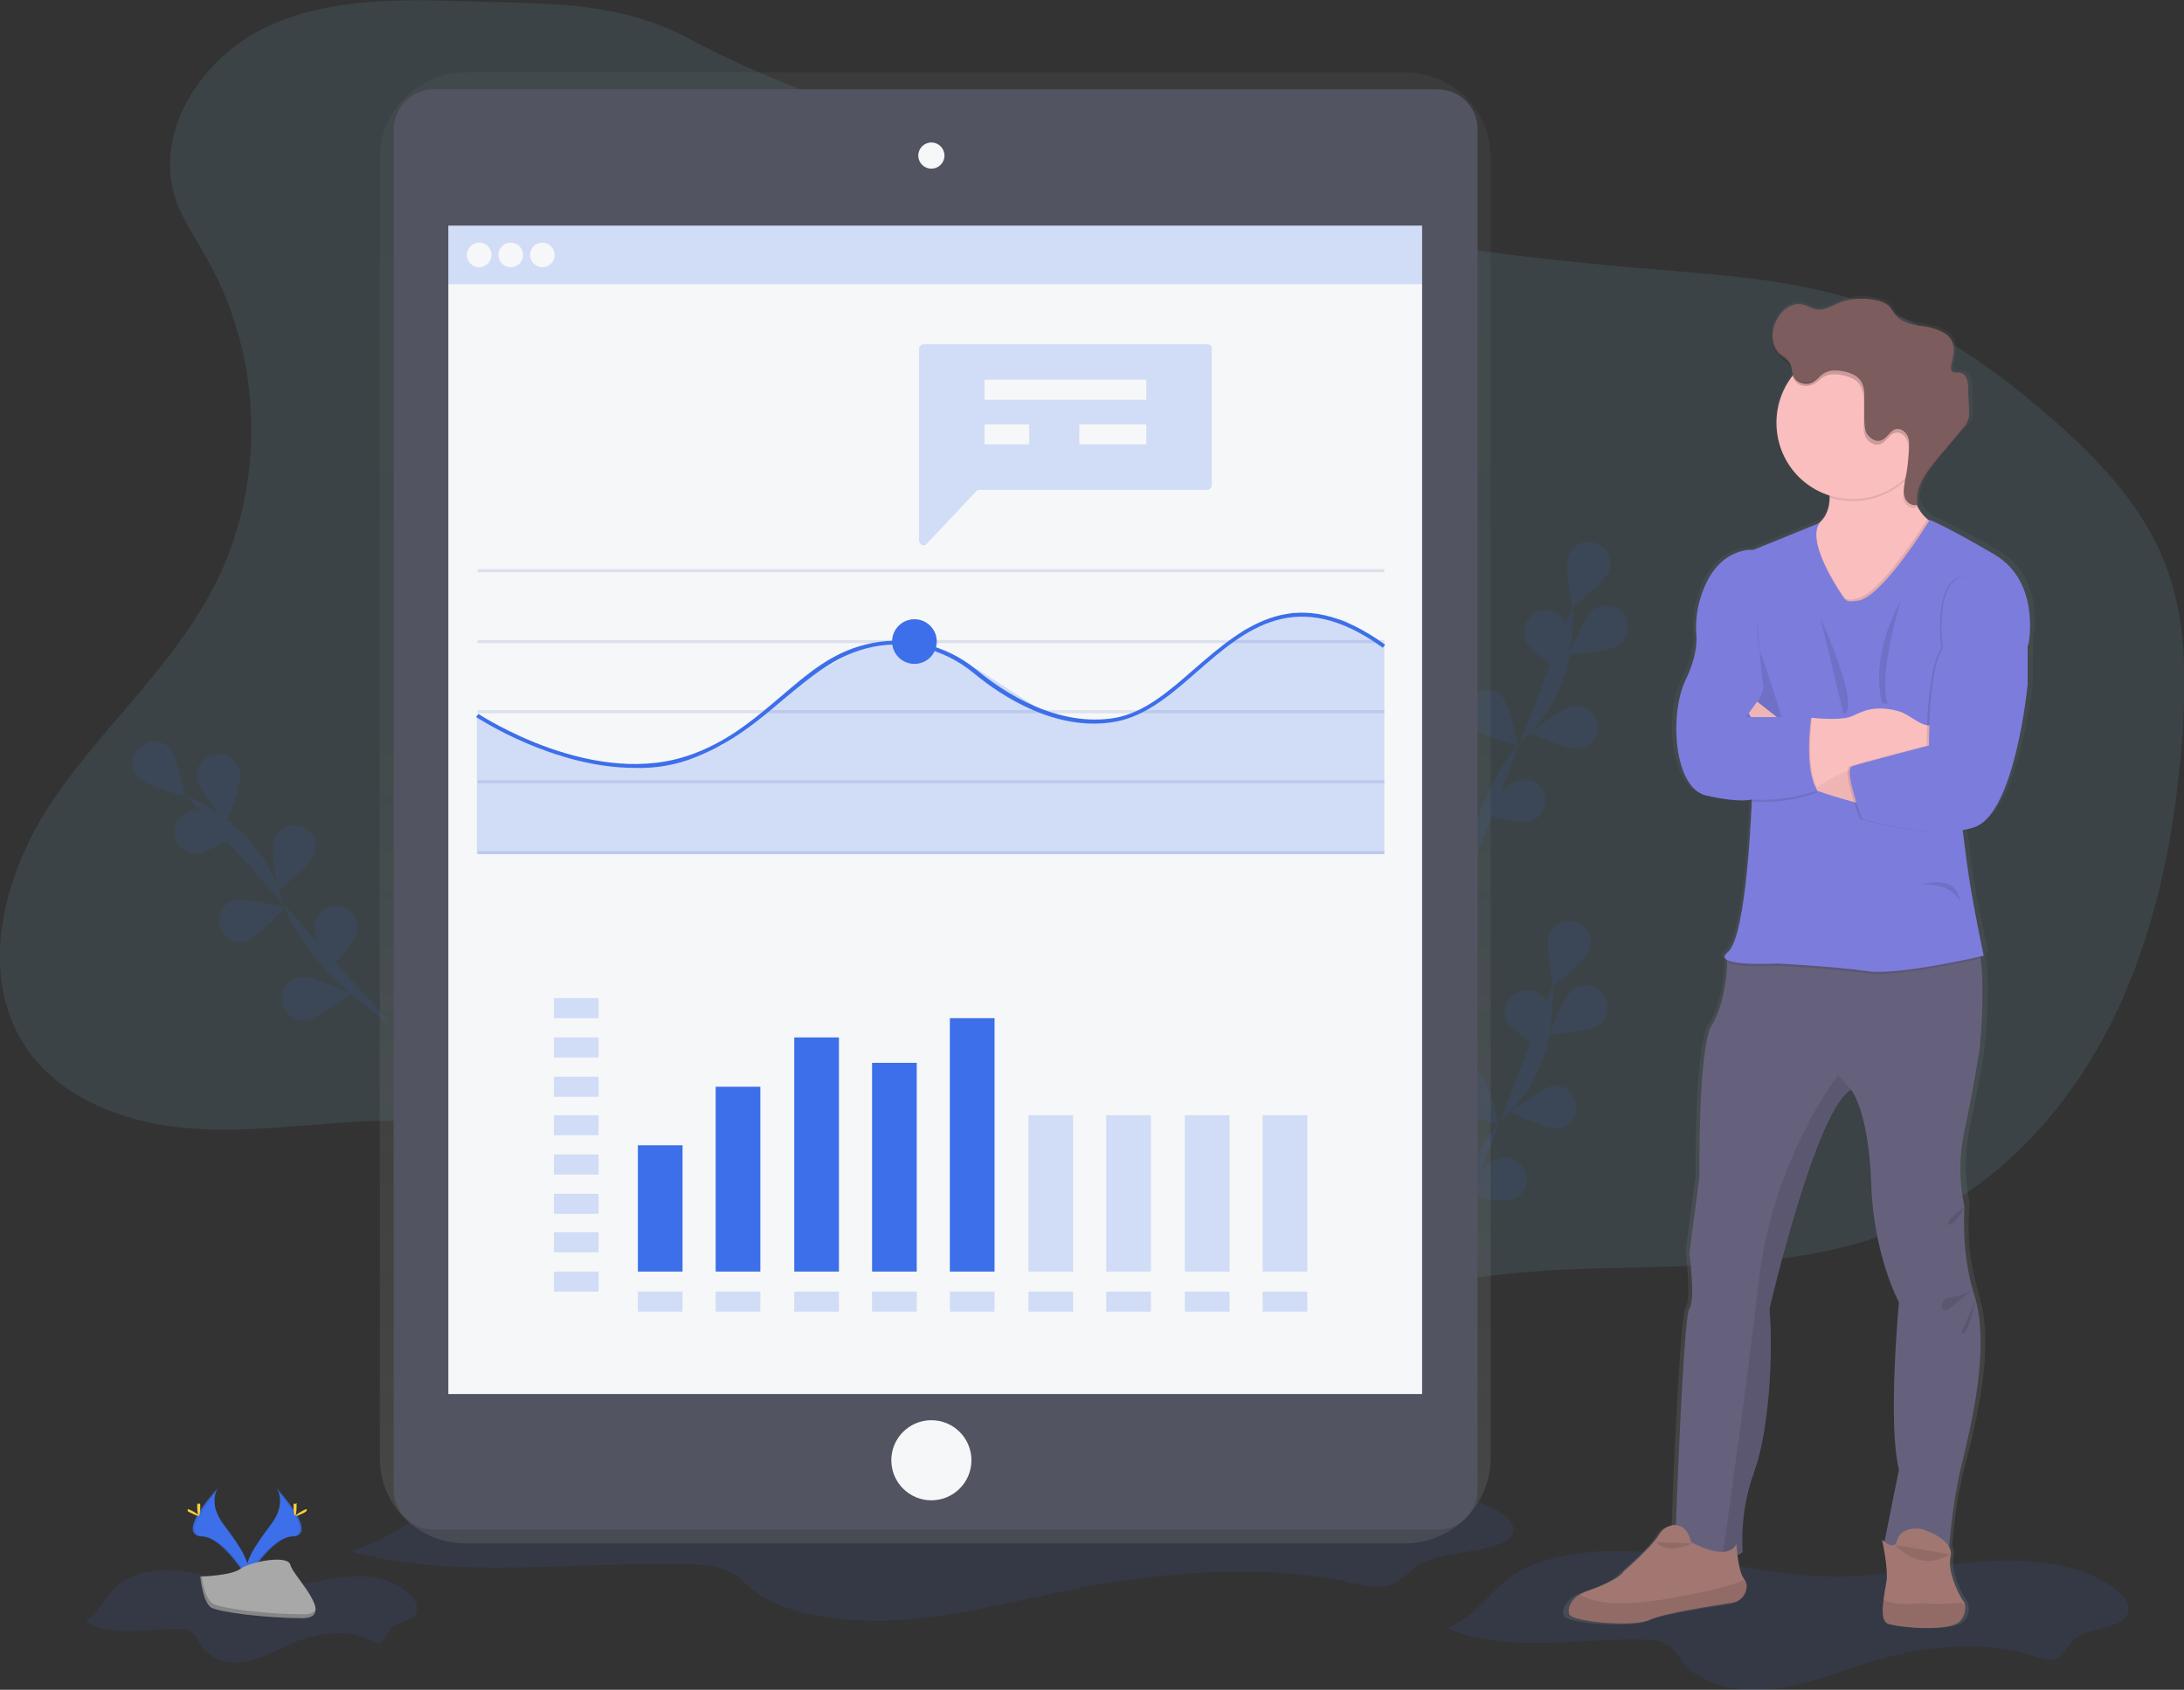 <?xml version="1.0" encoding="utf-8"?>
<!-- Generator: Adobe Illustrator 23.0.2, SVG Export Plug-In . SVG Version: 6.00 Build 0)  -->
<svg version="1.1" id="Layer_1" xmlns="http://www.w3.org/2000/svg" xmlns:xlink="http://www.w3.org/1999/xlink" x="0px" y="0px"
	 viewBox="0 0 283.5 219.4" style="enable-background:new 0 0 283.5 219.4;" xml:space="preserve">
<rect x="0" y="0" width="283.5" height="219.4" fill="#333333" stroke="none"/>
<style type="text/css">
	.st0{opacity:0.1;fill:#89DAF8;enable-background:new    ;}
	.st1{opacity:0.1;}
	.st2{fill:#3C6FE9;}
	.st3{opacity:0.1;fill:#3C6FE9;enable-background:new    ;}
	.st4{fill:url(#SVGID_1_);}
	.st5{fill:#535461;}
	.st6{fill:#F6F7F9;}
	.st7{opacity:0.2;}
	.st8{fill:#DCE0ED;}
	.st9{fill:url(#SVGID_2_);}
	.st10{fill:#65617D;}
	.st11{fill:#A27772;}
	.st12{opacity:0.1;enable-background:new    ;}
	.st13{fill:#FBBEBE;}
	.st14{fill:#7C7CDD;}
	.st15{opacity:5.000000e-02;enable-background:new    ;}
	.st16{fill:#7C5C5C;}
	.st17{fill:#FFD037;}
	.st18{fill:#A8A8A8;}
	.st19{opacity:0.2;enable-background:new    ;}
</style>
<title>report</title>
<path class="st0" d="M61.5,0.2c-9.1-0.3-18.6-0.6-26.9,3.3S20,16.9,22.7,25.6c0.9,2.8,2.7,5.3,4.1,7.9c7.4,12.9,7.8,29.6,0.9,42.8
	C22.4,86.5,13.5,94.2,7,103.7s-10,22.6-3.7,32.2c4.3,6.5,12.4,9.7,20.2,10.5s15.7-0.4,23.5-0.8c15.3-0.6,30.5,2.3,44.5,8.4
	c19.3,8.4,35.9,22.9,56.2,28.5c2.4,0.7,5,1.2,7.5,0.8c4.4-0.8,7.6-4.5,11.1-7.3c11-9.1,26.3-10.9,40.7-11.3
	c14.3-0.4,29.3-0.1,42.2-6.3c11.3-5.4,20-15.4,25.4-26.7s7.8-23.8,8.7-36.3c0.5-7.4,0.5-15.1-2.2-22.1c-3-7.8-9.1-14.1-15.4-19.5
	c-6.6-5.7-13.9-10.9-22.1-13.9c-9.8-3.7-20.5-4.2-30.9-5.1c-21.4-1.8-42.7-5.2-63.6-10.2c-19.8-4.7-41.6-9.9-59.7-19.6
	C80.3,0.2,71.7,0.5,61.5,0.2z"/>
<g class="st1">
	<path class="st2" d="M187.2,165.1c0,0,0.9-13,8.2-20.1c3.1-3,5.1-6.8,5.8-11.1c0.3-2,0.4-4,0.4-6.1"/>
	<path class="st2" d="M206.3,123.4c-0.5,1.4-4.7,4.6-4.7,4.6s-1-5.1-0.5-6.6c0.5-1.4,2.1-2.2,3.6-1.6
		C206.1,120.4,206.8,122,206.3,123.4z"/>
	<path class="st2" d="M207.6,133c-1.2,0.9-6.5,1.3-6.5,1.3s1.9-4.9,3.1-5.8c1.3-0.9,3-0.6,3.9,0.7C209,130.4,208.7,132.1,207.6,133
		L207.6,133z"/>
	<path class="st2" d="M202.3,146.5c-1.5,0.2-6.2-2.1-6.2-2.1s4.1-3.2,5.6-3.4c1.5-0.1,2.8,1.1,2.9,2.6
		C204.7,145,203.7,146.3,202.3,146.5z"/>
	<path class="st2" d="M196,155.8c-1.5,0.4-6.5-1-6.5-1s3.5-3.9,5-4.3c1.5-0.5,3,0.3,3.5,1.8s-0.3,3-1.8,3.5
		C196.1,155.8,196.1,155.8,196,155.8L196,155.8z"/>
	<path class="st2" d="M195.6,132.5c0.7,1.4,5.1,4.2,5.1,4.2s0.6-5.2,0-6.6c-0.7-1.4-2.4-1.9-3.7-1.2
		C195.5,129.6,195,131.2,195.6,132.5z"/>
	<path class="st2" d="M188.3,143.5c1,1.1,6.1,2.5,6.1,2.5s-1-5.2-2-6.3s-2.8-1.2-3.9-0.1C187.4,140.7,187.3,142.4,188.3,143.5z"/>
	<path class="st2" d="M182.8,155.2c0.8,1.3,5.6,3.5,5.6,3.5s-0.1-5.2-0.9-6.5c-0.9-1.3-2.6-1.6-3.9-0.7
		C182.4,152.3,182,154,182.8,155.2L182.8,155.2z"/>
	<path class="st2" d="M206.3,123.4c-0.5,1.4-4.7,4.6-4.7,4.6s-1-5.1-0.5-6.6c0.5-1.4,2.1-2.2,3.6-1.6
		C206.1,120.4,206.8,122,206.3,123.4z"/>
	<path class="st2" d="M207.6,133c-1.2,0.9-6.5,1.3-6.5,1.3s1.9-4.9,3.1-5.8c1.3-0.9,3-0.6,3.9,0.7C209,130.4,208.7,132.1,207.6,133
		L207.6,133z"/>
	<path class="st2" d="M202.3,146.5c-1.5,0.2-6.2-2.1-6.2-2.1s4.1-3.2,5.6-3.4c1.5-0.1,2.8,1.1,2.9,2.6
		C204.7,145,203.7,146.3,202.3,146.5z"/>
	<path class="st2" d="M196,155.8c-1.5,0.4-6.5-1-6.5-1s3.5-3.9,5-4.3c1.5-0.5,3,0.3,3.5,1.8s-0.3,3-1.8,3.5
		C196.1,155.8,196.1,155.8,196,155.8L196,155.8z"/>
	<path class="st2" d="M195.6,132.5c0.7,1.4,5.1,4.2,5.1,4.2s0.6-5.2,0-6.6c-0.7-1.4-2.4-1.9-3.7-1.2
		C195.5,129.6,195,131.2,195.6,132.5z"/>
	<path class="st2" d="M188.3,143.5c1,1.1,6.1,2.5,6.1,2.5s-1-5.2-2-6.3s-2.8-1.2-3.9-0.1C187.4,140.7,187.3,142.4,188.3,143.5z"/>
	<path class="st2" d="M182.8,155.2c0.8,1.3,5.6,3.5,5.6,3.5s-0.1-5.2-0.9-6.5c-0.9-1.3-2.6-1.6-3.9-0.7
		C182.4,152.3,182,154,182.8,155.2L182.8,155.2z"/>
</g>
<g class="st1">
	<path class="st2" d="M189.8,115.9c0,0,0.9-13,8.2-20.1c3.1-3,5.1-6.8,5.8-11.1c0.3-2,0.4-4,0.4-6.1"/>
	<path class="st2" d="M208.8,74.2c-0.5,1.4-4.7,4.6-4.7,4.6s-1-5.1-0.5-6.6c0.5-1.4,2.1-2.2,3.6-1.6
		C208.6,71.1,209.4,72.7,208.8,74.2z"/>
	<path class="st2" d="M210.2,83.7c-1.2,0.9-6.5,1.3-6.5,1.3s1.9-4.9,3.1-5.8c1.2-0.9,3-0.7,3.9,0.5S211.4,82.7,210.2,83.7
		C210.2,83.7,210.2,83.7,210.2,83.7z"/>
	<path class="st2" d="M204.9,97.2c-1.5,0.2-6.2-2.1-6.2-2.1s4.1-3.2,5.6-3.4c1.5-0.2,2.9,0.9,3.1,2.4c0.2,1.5-0.9,2.9-2.4,3.1
		C205,97.3,204.9,97.3,204.9,97.2L204.9,97.2z"/>
	<path class="st2" d="M198.6,106.6c-1.5,0.4-6.5-1-6.5-1s3.5-3.9,5-4.3s3,0.5,3.4,1.9S200,106.2,198.6,106.6L198.6,106.6z"/>
	<path class="st2" d="M198.1,83.3c0.7,1.4,5.1,4.2,5.1,4.2s0.6-5.2,0-6.6s-2.3-2-3.7-1.4C198.1,80.2,197.5,81.8,198.1,83.3
		C198.1,83.2,198.1,83.3,198.1,83.3L198.1,83.3z"/>
	<path class="st2" d="M190.9,94.3c1,1.1,6.1,2.5,6.1,2.5s-1-5.2-2-6.3c-1.1-1.1-2.8-1.1-3.9-0.1C190,91.5,189.9,93.2,190.9,94.3z"/>
	<path class="st2" d="M185.4,106c0.8,1.3,5.6,3.5,5.6,3.5s-0.1-5.2-0.9-6.5c-0.8-1.3-2.5-1.7-3.8-0.9S184.6,104.6,185.4,106
		C185.3,105.9,185.3,105.9,185.4,106L185.4,106z"/>
	<path class="st2" d="M208.8,74.2c-0.5,1.4-4.7,4.6-4.7,4.6s-1-5.1-0.5-6.6c0.5-1.4,2.1-2.2,3.6-1.6
		C208.6,71.1,209.4,72.7,208.8,74.2z"/>
	<path class="st2" d="M210.2,83.7c-1.2,0.9-6.5,1.3-6.5,1.3s1.9-4.9,3.1-5.8c1.2-0.9,3-0.7,3.9,0.5S211.4,82.7,210.2,83.7
		C210.2,83.7,210.2,83.7,210.2,83.7z"/>
	<path class="st2" d="M204.9,97.2c-1.5,0.2-6.2-2.1-6.2-2.1s4.1-3.2,5.6-3.4c1.5-0.2,2.9,0.9,3.1,2.4c0.2,1.5-0.9,2.9-2.4,3.1
		C205,97.3,204.9,97.3,204.9,97.2L204.9,97.2z"/>
	<path class="st2" d="M198.6,106.6c-1.5,0.4-6.5-1-6.5-1s3.5-3.9,5-4.3s3,0.5,3.4,1.9S200,106.2,198.6,106.6L198.6,106.6z"/>
	<path class="st2" d="M198.1,83.3c0.7,1.4,5.1,4.2,5.1,4.2s0.6-5.2,0-6.6s-2.3-2-3.7-1.4C198.1,80.2,197.5,81.8,198.1,83.3
		C198.1,83.2,198.1,83.3,198.1,83.3L198.1,83.3z"/>
	<path class="st2" d="M190.9,94.3c1,1.1,6.1,2.5,6.1,2.5s-1-5.2-2-6.3c-1.1-1.1-2.8-1.1-3.9-0.1C190,91.5,189.9,93.2,190.9,94.3z"/>
	<path class="st2" d="M185.4,106c0.8,1.3,5.6,3.5,5.6,3.5s-0.1-5.2-0.9-6.5c-0.8-1.3-2.5-1.7-3.8-0.9S184.6,104.6,185.4,106
		C185.3,105.9,185.3,105.9,185.4,106L185.4,106z"/>
</g>
<g class="st1">
	<path class="st2" d="M50.7,132.9c0,0-11.2-6.7-14.2-16.4c-1.2-4.1-3.8-7.7-7.2-10.2c-1.6-1.2-3.4-2.2-5.2-3.1"/>
	<path class="st2" d="M22,97.1c1,1.1,2,6.3,2,6.3s-5.1-1.4-6.1-2.5c-1-1.2-0.9-2.9,0.3-3.9C19.3,96,20.9,96.1,22,97.1L22,97.1z"/>
	<path class="st2" d="M31.1,100.3c0.3,1.5-1.7,6.4-1.7,6.4s-3.5-3.9-3.8-5.4s0.7-3,2.2-3.3s3,0.7,3.3,2.2
		C31.1,100.2,31.1,100.2,31.1,100.3z"/>
	<path class="st2" d="M40.8,111c-0.5,1.4-4.7,4.6-4.7,4.6s-1-5.1-0.5-6.6s2.1-2.2,3.5-1.7c1.5,0.5,2.2,2.1,1.7,3.5
		C40.9,110.9,40.8,111,40.8,111L40.8,111z"/>
	<path class="st2" d="M46.3,120.9c-0.3,1.5-3.8,5.4-3.8,5.4s-1.9-4.9-1.6-6.4c0.3-1.5,1.7-2.5,3.2-2.2
		C45.6,117.9,46.6,119.4,46.3,120.9L46.3,120.9L46.3,120.9z"/>
	<path class="st2" d="M25.3,110.8c1.5,0,6-2.6,6-2.6s-4.4-2.9-5.9-2.9s-2.8,1.2-2.8,2.8C22.7,109.5,23.8,110.7,25.3,110.8
		L25.3,110.8z"/>
	<path class="st2" d="M31.9,122.2c1.5-0.4,5-4.3,5-4.3s-5-1.4-6.5-1c-1.5,0.5-2.3,2-1.8,3.5C29,121.8,30.5,122.6,31.9,122.2
		L31.9,122.2z"/>
	<path class="st2" d="M39.8,132.4c1.5-0.2,5.6-3.4,5.6-3.4s-4.7-2.3-6.2-2.1c-1.5,0.1-2.7,1.4-2.6,2.9s1.4,2.7,2.9,2.6
		C39.6,132.4,39.7,132.4,39.8,132.4z"/>
	<path class="st2" d="M22,97.1c1,1.1,2,6.3,2,6.3s-5.1-1.4-6.1-2.5c-1-1.2-0.9-2.9,0.3-3.9C19.3,96,20.9,96.1,22,97.1L22,97.1z"/>
	<path class="st2" d="M31.1,100.3c0.3,1.5-1.7,6.4-1.7,6.4s-3.5-3.9-3.8-5.4s0.7-3,2.2-3.3s3,0.7,3.3,2.2
		C31.1,100.2,31.1,100.2,31.1,100.3z"/>
	<path class="st2" d="M40.8,111c-0.5,1.4-4.7,4.6-4.7,4.6s-1-5.1-0.5-6.6s2.1-2.2,3.5-1.7c1.5,0.5,2.2,2.1,1.7,3.5
		C40.9,110.9,40.8,111,40.8,111L40.8,111z"/>
	<path class="st2" d="M46.3,120.9c-0.3,1.5-3.8,5.4-3.8,5.4s-1.9-4.9-1.6-6.4c0.3-1.5,1.7-2.5,3.2-2.2
		C45.6,117.9,46.6,119.4,46.3,120.9L46.3,120.9L46.3,120.9z"/>
	<path class="st2" d="M25.3,110.8c1.5,0,6-2.6,6-2.6s-4.4-2.9-5.9-2.9s-2.8,1.2-2.8,2.8C22.7,109.5,23.8,110.7,25.3,110.8
		L25.3,110.8z"/>
	<path class="st2" d="M31.9,122.2c1.5-0.4,5-4.3,5-4.3s-5-1.4-6.5-1c-1.5,0.5-2.3,2-1.8,3.5C29,121.8,30.5,122.6,31.9,122.2
		L31.9,122.2z"/>
	<path class="st2" d="M39.8,132.4c1.5-0.2,5.6-3.4,5.6-3.4s-4.7-2.3-6.2-2.1c-1.5,0.1-2.7,1.4-2.6,2.9s1.4,2.7,2.9,2.6
		C39.6,132.4,39.7,132.4,39.8,132.4z"/>
</g>
<path class="st3" d="M187.9,211.4c7.5,3.3,16.7,1.3,25.3,1.5c1.2,0,2.4,0.1,3.3,0.7c0.9,0.6,1.4,1.5,2,2.3c2.4,2.9,7.3,3.9,11.6,3.4
	s8.2-2.1,12.3-3.4c7-2.2,15-3.1,21.9-0.8c0.6,0.2,1.3,0.5,2,0.4c1.5-0.2,2-1.8,3-2.7c1.9-1.6,6.1-1.2,6.9-3.3
	c0.5-1.2-0.6-2.5-1.9-3.4c-4.7-3.3-11.5-3.8-17.6-3.3c-6.2,0.5-12.2,1.9-18.4,1.9c-7.7,0-15.2-2.1-22.8-3
	c-5.3-0.6-11.1-0.5-16.1,1.3C194,204.9,192.8,209.2,187.9,211.4z"/>
<path class="st3" d="M45.5,201.4c12.8,3.7,28.5,1.4,43.1,1.7c2,0,4.1,0.1,5.7,0.8c1.6,0.6,2.4,1.7,3.5,2.6
	c4.1,3.3,12.5,4.4,19.8,3.8c7.3-0.6,14-2.4,20.9-3.8c11.9-2.4,25.6-3.6,37.4-0.9c1.1,0.2,2.2,0.5,3.4,0.4c2.6-0.2,3.3-2,5.2-3
	c3.3-1.8,10.3-1.3,11.8-3.7c0.8-1.4-1.1-2.9-3.2-3.8c-8-3.7-19.6-4.3-30.1-3.7s-20.9,2.1-31.5,2.1c-13.2,0-25.9-2.4-39-3.4
	c-9-0.7-18.9-0.6-27.4,1.4C55.8,194,53.8,198.9,45.5,201.4z"/>
<path class="st3" d="M11.1,210.5c3.7,2.2,8.1,0.9,12.3,1c0.6,0,1.2,0.1,1.6,0.5c0.5,0.4,0.7,1,1,1.5c1.2,2,3.6,2.6,5.6,2.3
	c2.1-0.3,4-1.4,6-2.3c3.4-1.5,7.3-2.1,10.6-0.5c0.3,0.2,0.6,0.3,1,0.3c0.7-0.1,1-1.2,1.5-1.8c0.9-1.1,2.9-0.8,3.4-2.2
	c0.2-0.8-0.3-1.7-0.9-2.3c-2.3-2.2-5.6-2.6-8.6-2.2c-3,0.3-6,1.3-9,1.3c-3.8,0-7.4-1.4-11.1-2c-2.6-0.4-5.4-0.4-7.8,0.8
	C14,206.1,13.4,209,11.1,210.5z"/>
<linearGradient id="SVGID_1_" gradientUnits="userSpaceOnUse" x1="180.92" y1="390.05" x2="180.92" y2="199.05" gradientTransform="matrix(1 0 0 1 -59.52 -189.65)">
	<stop  offset="0" style="stop-color:#808080;stop-opacity:0.25"/>
	<stop  offset="0.54" style="stop-color:#808080;stop-opacity:0.12"/>
	<stop  offset="1" style="stop-color:#808080;stop-opacity:0.1"/>
</linearGradient>
<path class="st4" d="M182.4,9.4H60.5c-6.2,0-11.2,5-11.2,11.1l0,0v168.8c0,6.2,5,11.1,11.2,11.1h121.8c6.2,0,11.2-5,11.2-11.1l0,0
	V20.5C193.5,14.3,188.5,9.4,182.4,9.4L182.4,9.4z"/>
<path class="st5" d="M56.3,11.6h130.3c2.9,0,5.2,2.3,5.2,5.2v176.6c0,2.9-2.3,5.2-5.2,5.2H56.3c-2.9,0-5.2-2.3-5.2-5.2V16.9
	C51.1,14,53.4,11.6,56.3,11.6z"/>
<rect x="58.2" y="29.3" class="st6" width="126.4" height="151.7"/>
<circle class="st6" cx="120.9" cy="20.2" r="1.7"/>
<circle class="st6" cx="120.9" cy="189.6" r="5.2"/>
<g class="st7">
	<rect x="58.2" y="29.3" class="st2" width="126.4" height="7.6"/>
</g>
<circle class="st6" cx="62.2" cy="33.1" r="1.6"/>
<circle class="st6" cx="66.3" cy="33.1" r="1.6"/>
<circle class="st6" cx="70.4" cy="33.1" r="1.6"/>
<rect x="62" y="73.9" class="st8" width="117.7" height="0.4"/>
<rect x="62" y="83.1" class="st8" width="117.7" height="0.4"/>
<rect x="62" y="92.2" class="st8" width="117.7" height="0.4"/>
<rect x="62" y="101.3" class="st8" width="117.7" height="0.4"/>
<rect x="62" y="110.5" class="st8" width="117.7" height="0.4"/>
<g class="st7">
	<polygon class="st2" points="179.7,110.9 61.9,110.9 61.9,92.9 72.7,98.2 83.9,99.7 93.7,96.8 105.5,87.6 111.5,84.2 115.8,83.3 
		120,83.5 126.9,86.9 136.2,92.9 143.5,93.8 149.3,91.8 161.6,81.7 167.8,79.5 174.4,80.5 179.7,83.6 	"/>
</g>
<path class="st2" d="M82.4,99.7c-10.6,0-20.4-6.5-20.6-6.6l0.3-0.4c0.2,0.1,15.3,10.1,28.1,5.1c4.7-1.8,8-4.7,11.2-7.4
	c3.4-2.9,6.5-5.6,10.9-6.7c5-1.3,10.4-0.1,14.5,3.3c3.5,2.9,10.5,7.5,18,6.2c3.8-0.7,7-3.5,10.3-6.4c6.5-5.6,13.2-11.4,24.7-3.1
	l-0.3,0.4c-11.2-8.1-17.8-2.4-24.1,3.1c-3.4,3-6.7,5.8-10.6,6.5c-7.6,1.4-14.8-3.3-18.4-6.3c-4-3.3-9.2-4.5-14-3.2
	c-4.2,1.1-7.3,3.8-10.7,6.6c-3.3,2.8-6.6,5.6-11.4,7.5C87.9,99.3,85.1,99.8,82.4,99.7z"/>
<circle class="st2" cx="118.7" cy="83.3" r="2.9"/>
<g class="st7">
	<path class="st2" d="M156.7,44.7h-36.8c-0.3,0-0.6,0.3-0.6,0.6l0,0v24.9c0,0.3,0.3,0.6,0.6,0.6c0.2,0,0.3-0.1,0.4-0.2l6.4-6.8
		c0.1-0.1,0.3-0.2,0.4-0.2h29.6c0.3,0,0.6-0.3,0.6-0.6l0,0V45.3C157.3,44.9,157.1,44.7,156.7,44.7z"/>
</g>
<rect x="127.8" y="49.3" class="st6" width="21" height="2.6"/>
<rect x="127.8" y="55.1" class="st6" width="5.8" height="2.6"/>
<g class="st7">
	<rect x="71.9" y="129.6" class="st2" width="5.8" height="2.6"/>
</g>
<g class="st7">
	<rect x="71.9" y="134.7" class="st2" width="5.8" height="2.6"/>
</g>
<g class="st7">
	<rect x="71.9" y="139.8" class="st2" width="5.8" height="2.6"/>
</g>
<g class="st7">
	<rect x="71.9" y="144.8" class="st2" width="5.8" height="2.6"/>
</g>
<g class="st7">
	<rect x="71.9" y="149.9" class="st2" width="5.8" height="2.6"/>
</g>
<g class="st7">
	<rect x="71.9" y="155" class="st2" width="5.8" height="2.6"/>
</g>
<g class="st7">
	<rect x="71.9" y="160" class="st2" width="5.8" height="2.6"/>
</g>
<g class="st7">
	<rect x="71.9" y="165.1" class="st2" width="5.8" height="2.6"/>
</g>
<g class="st7">
	<rect x="82.8" y="167.7" class="st2" width="5.8" height="2.6"/>
</g>
<g class="st7">
	<rect x="92.9" y="167.7" class="st2" width="5.8" height="2.6"/>
</g>
<g class="st7">
	<rect x="103.1" y="167.7" class="st2" width="5.8" height="2.6"/>
</g>
<g class="st7">
	<rect x="113.2" y="167.7" class="st2" width="5.8" height="2.6"/>
</g>
<g class="st7">
	<rect x="123.3" y="167.7" class="st2" width="5.8" height="2.6"/>
</g>
<g class="st7">
	<rect x="133.5" y="167.7" class="st2" width="5.8" height="2.6"/>
</g>
<g class="st7">
	<rect x="143.6" y="167.7" class="st2" width="5.8" height="2.6"/>
</g>
<g class="st7">
	<rect x="153.8" y="167.7" class="st2" width="5.8" height="2.6"/>
</g>
<g class="st7">
	<rect x="163.9" y="167.7" class="st2" width="5.8" height="2.6"/>
</g>
<rect x="140.1" y="55.1" class="st6" width="8.7" height="2.6"/>
<rect x="82.8" y="148.7" class="st2" width="5.8" height="16.4"/>
<rect x="92.9" y="141.1" class="st2" width="5.8" height="24"/>
<rect x="103.1" y="134.7" class="st2" width="5.8" height="30.4"/>
<rect x="113.2" y="138" class="st2" width="5.8" height="27.1"/>
<rect x="123.3" y="132.2" class="st2" width="5.8" height="32.9"/>
<g class="st7">
	<rect x="133.5" y="144.8" class="st2" width="5.8" height="20.3"/>
</g>
<g class="st7">
	<rect x="143.6" y="144.8" class="st2" width="5.8" height="20.3"/>
</g>
<g class="st7">
	<rect x="153.8" y="144.8" class="st2" width="5.8" height="20.3"/>
</g>
<g class="st7">
	<rect x="163.9" y="144.8" class="st2" width="5.8" height="20.3"/>
</g>
<linearGradient id="SVGID_2_" gradientUnits="userSpaceOnUse" x1="293.037" y1="401.041" x2="293.037" y2="228.077" gradientTransform="matrix(1 0 0 1 -59.52 -189.65)">
	<stop  offset="0" style="stop-color:#808080;stop-opacity:0.25"/>
	<stop  offset="0.54" style="stop-color:#808080;stop-opacity:0.12"/>
	<stop  offset="1" style="stop-color:#808080;stop-opacity:0.1"/>
</linearGradient>
<path class="st9" d="M259.5,71.5c-6.2-3.6-8.6-4.5-8.6-4.5l-0.1-0.1c-0.7-0.5-1.2-1.2-1.6-2c0-0.1,0-0.3,0-0.4l0,0
	c0.1-1.9,1.5-3.6,2.7-5.1l3.3-3.9c0.4-0.4,0.7-0.8,0.8-1.3c0.1-0.3,0.1-0.5,0.1-0.8c0-0.1,0-0.2,0-0.3c0-1,0-1.9-0.1-2.9
	c0-0.8-0.2-1.9-1.1-2.1c-0.4-0.1-1,0.1-1.2-0.3c-0.1-0.2-0.1-0.3-0.1-0.5l0,0l0,0c0.2-0.6,0.3-1.3,0.3-2c0-0.3,0-0.7-0.1-1
	c-0.5-1.4-2.2-2-3.6-2.2c-1.5-0.3-3.1-0.5-4.1-1.6c-0.3-0.4-0.5-0.8-0.8-1.1c-0.4-0.4-0.9-0.6-1.5-0.7c-1.8-0.5-3.8-0.3-5.5,0.5
	c-0.7,0.3-1.4,0.7-2.2,0.7s-1.5-0.6-2.3-0.7c-1.3-0.2-2.5,0.7-3.2,1.9c-0.4,0.7-0.6,1.4-0.6,2.2v0.1l0,0c0,0.8,0.3,1.6,0.8,2.2
	c0.6,0.6,1.4,1,1.6,1.7c0.1,0.3,0.1,0.6,0.2,1v0.1v0.1c-1.3,1.7-2.1,3.8-2.1,6c0,4.3,2.9,8.1,7,9.4c0,0.1,0,0.2,0,0.3
	c0,1.2-0.3,2.4-1.4,3.3l-8.8,3.6c0,0-5.3-0.6-7.2,7.1c-0.3,1.3-0.4,2.6-0.3,3.9c0.1,1.2-0.1,3.2-1.5,5.9c-2.2,4.3-1.7,14.1,2.8,15.1
	c4.2,0.9,5.9,0.5,6,0.5v0.2c-0.1,1.8-0.7,17.7-3.2,19.6c-0.7,0.5-0.5,0.9,0,1.1c0,0,0,0.1,0,0.3c-0.1,1.2-0.4,5.6-2.1,8.1
	c-1.9,2.9-1.7,19.7-1.7,19.7l-1.3,9.9c0,0,0.8,6.1,0,7.2c-0.7,1-1.7,23.6-1.8,28.5h-0.1c-0.8,0-1.5,0.5-1.9,1.2
	c-1,1.7-4.7,4.8-4.7,4.8c-0.8,1.1-3.7,2.2-5.3,2.7c-0.2,0.1-0.4,0.2-0.6,0.3c-0.6,0.3-1,0.8-1.3,1.4c-0.2,0.4-0.3,0.8-0.1,1.2
	c0.4,1,8.6,1.6,10.7,0.7c1.6-0.8,8.1-1.8,10.8-2.2c1-0.1,1.8-0.9,1.9-1.9c0-0.3,0-0.7-0.3-1l0,0c-0.5-0.6-0.8-2.4-0.9-3.5
	c0.2-0.1,0.4-0.2,0.6-0.4c-0.2-3.5,0.3-7.1,1.5-10.4c2-5.2,2.6-15,2.1-21.3c0,0,6.1-26,10.8-28.5l0,0c0.1,0.1,2.4,3.1,2.7,12.2
	c0.3,9.3,3.7,15.4,3.7,15.4s-1.5,15.8,0,21.8l-1.9,9.4c-0.1-0.1-0.2-0.2-0.2-0.2s0.1,0.3,0.1,0.7v0.2h0.1c0.2,1.2,0.5,3.2,0.4,4.4
	c-0.1,0.7-0.3,1.6-0.4,2.5c-0.2,1.4-0.3,2.8,0.5,3.1c1.2,0.5,8.5,1.2,9.8-0.4c0.6-0.7,0.7-1.6,0.4-2.4c-0.1-0.2-0.2-0.4-0.4-0.6
	c0,0-1.9-3.2-1.4-5.4c0.1-0.4,0-0.9-0.2-1.3c0.1-1.1,0.5-6.2,1.7-10.5c1.2-4.7,3.9-14.9,1.9-21.7l0,0c-0.1-0.3-0.2-0.5-0.2-0.8
	c-1.1-3.7-1.5-7.5-1.1-11.4c-0.7-3.3-0.7-6.6,0-9.9c1.2-5.4,2-10.8,2-10.8s0.7-7.2,0.1-11.6v-0.3l0.3-0.1c0,0-1.7-7.5-2.3-12.2
	c-0.1-1.1-0.3-2.5-0.5-4.1c0.5-0.1,1.1-0.2,1.6-0.4c5.3-1.9,7-18.6,7-18.6V83C263.9,83.2,265.7,75.1,259.5,71.5z M219.6,200.5
	c-0.2-0.1-0.3-0.1-0.3-0.1l0,0L219.6,200.5z"/>
<path class="st10" d="M256.2,167.9c2.3,6.7-0.4,17.5-1.6,22.4S253,201,253,201c-4.9,0.8-8.5-0.2-8.5-0.2l2-10
	c-1.5-5.9,0-21.7,0-21.7s-3.3-6.1-3.6-15.4c-0.3-9.2-2.5-12.1-2.6-12.2l0,0c-4.6,2.4-10.6,28.4-10.6,28.4c0.5,6.3-0.1,16-2,21.2
	c-1.2,3.3-1.7,6.8-1.5,10.4c-0.7,0.6-1.6,0.7-2.6,0.5c-2.8-0.5-6.1-2.8-6.1-2.8s1-28.3,1.8-29.3c0.8-1.1,0-7.2,0-7.2l1.3-9.9
	c0,0-0.2-16.8,1.6-19.7c1.6-2.5,2-6.9,2-8.1c0-0.2,0-0.3,0-0.3l2.8-3.4c0,0,27.1-2,29.1,0c0.5,0.5,0.8,1.6,1,3.1
	c0.6,4.4-0.1,11.6-0.1,11.6s-0.8,5.3-2,10.8c-0.7,3.3-0.7,6.6,0,9.9C254.8,160.4,255.1,164.2,256.2,167.9z"/>
<path class="st11" d="M254.5,210.4c-1.2,1.6-8.3,0.9-9.5,0.4c-0.7-0.3-0.7-1.7-0.5-3.1c0.1-0.9,0.3-1.8,0.4-2.5
	c0.2-1.7-0.6-5.3-0.6-5.3s1.6,1.7,2,0c0.2-0.7,0.8-1.1,1.4-1.3c0.8-0.2,1.7-0.2,2.5,0.2c1.3,0.5,3.4,1.7,3,3.3
	c-0.5,2.2,1.4,5.4,1.4,5.4c0.1,0.2,0.3,0.4,0.4,0.6C255.2,208.8,255.1,209.7,254.5,210.4z"/>
<path class="st12" d="M254.5,210.4c-1.2,1.6-8.3,0.9-9.5,0.4c-0.7-0.3-0.7-1.7-0.5-3.1c0.8,0.4,2.1,0.7,4.2,0.5c0.5,0,1-0.1,1.5,0
	c1.5,0.1,3.1,0,4.6-0.1C255.2,208.8,255.1,209.7,254.5,210.4z"/>
<path class="st12" d="M229.7,169.8c0.5,6.3-0.1,16-2,21.2c-1.2,3.3-1.7,6.8-1.5,10.4c-0.7,0.6-1.6,0.7-2.6,0.5
	c0.6-4.1,3.1-21.7,4.7-35.6c1.8-15.8,10.3-26.7,10.3-26.7l1.7,1.9C235.6,143.9,229.7,169.8,229.7,169.8z"/>
<path class="st13" d="M251.6,68.1l-1.2,5.8l-5.8,9.7l-7.1-3c0,0-9.7-10.2-3.6-11.6c0.7-0.2,1.4-0.5,2-0.9c1.2-0.9,1.6-2.2,1.6-3.5
	c0-2.1-1-4.2-1-4.2l12.5-3.9c-0.5,1.6-0.8,3.3-0.9,5.1c-0.1,3.4,1.2,5.1,2.2,5.9C250.7,67.7,251.2,67.9,251.6,68.1z"/>
<path class="st12" d="M249,56.4c-0.5,1.6-0.8,3.3-0.9,5.1c-0.2,0.3-0.5,0.5-0.7,0.8c-2.6,2.5-6.4,3.4-9.9,2.3c0-2.1-1-4.2-1-4.2
	L249,56.4z"/>
<path class="st13" d="M250.4,54.9c0,5.5-4.4,9.9-9.9,9.9s-9.9-4.4-9.9-9.9s4.4-9.9,9.9-9.9l0,0C246,45,250.4,49.3,250.4,54.9
	C250.4,54.8,250.4,54.8,250.4,54.9z"/>
<path class="st12" d="M251.6,68.1l-1.2,5.8l-5.8,9.7l-7.1-3c0,0-9.7-10.2-3.6-11.6c0.7-0.2,1.4-0.5,2-0.9c-1.1,3,3.4,9.3,3.4,9.3
	c0.5,0.8,1.7,0.3,1.7,0.3c2.9-0.4,8.3-8.9,9.2-10.3C250.7,67.7,251.2,67.9,251.6,68.1z"/>
<path class="st12" d="M257.2,124.4c-1.7,0.4-11.2,2.5-14.8,2c-4-0.6-11.7-1-11.7-1s-4.9,0.3-6.4-0.4c0-0.2,0-0.3,0-0.3l2.8-3.4
	c0,0,27.1-2,29.1,0C256.7,121.8,257,123,257.2,124.4z"/>
<path class="st14" d="M239.4,77.7c0,0-5.1-7.1-3.2-9.8l-8.6,3.5c0,0-5.2-0.6-7.1,7.1c-0.3,1.3-0.4,2.6-0.3,3.9
	c0.1,1.2-0.1,3.2-1.4,5.9c-2.1,4.3-1.6,14,2.7,15c4.4,1,5.9,0.5,5.9,0.5s-0.6,17.7-3.1,19.8c-2.5,2,6.4,1.5,6.4,1.5s7.7,0.4,11.7,1
	s15.1-2,15.1-2s-1.6-7.5-2.2-12.2c-0.6-4.7-1.9-14.8-1.9-14.8l9.9-13.4c0,0,1.7-8.1-4.4-11.7s-8.4-4.5-8.4-4.5s-6.1,10-9.3,10.5
	C241.1,77.9,239.9,78.4,239.4,77.7z"/>
<path class="st12" d="M228.1,80.5c0,0-0.1,3.2,0.5,4.5s2.7,8.2,2.7,8.2h-4.8c0,0,2.6-2.8,2.4-4.2C228.6,87.6,228.1,80.5,228.1,80.5z
	"/>
<path class="st13" d="M242.4,104.6c0,0-10.7-2.6-11.7-4.8s-3.7-7.2-3.7-7.2l1.1-1.5l5.2,4.1c0,0,6.2,4.9,9.1,5.4
	C245.3,101,242.4,104.6,242.4,104.6z"/>
<path class="st15" d="M242.4,104.6c0,0-10.7-2.6-11.7-4.8s-3.7-7.2-3.7-7.2l1.1-1.5l5.2,4.1c0,0,6.2,4.9,9.1,5.4
	C245.3,101,242.4,104.6,242.4,104.6z"/>
<path class="st13" d="M251.6,92v5.8h-0.9c-4.6,0-9.1,1.2-13.2,3.4l-1.7,1l-0.5,0.3l-3-6.8l2.8-2.5h0.1c0.7,0.1,3.7,0.3,4.9-0.1
	s2.7-1.7,6.2-0.8c1.7,0.4,3.2,2.4,4.9,1.8L251.6,92z"/>
<path class="st12" d="M261,81.4l1.9,2.2v5.3c0,0-1.6,16.7-6.9,18.5c-5.2,1.8-14.6-1.1-14.6-1.1s-2.4-6.4-1.3-6.8
	c1.1-0.4,10-2.7,10-2.7S250,87,252,84.1c0,0-1.3-9.1,3.1-9.3C259.4,74.7,261,81.4,261,81.4z"/>
<path class="st14" d="M261.3,81.4l1.9,2.2v5.3c0,0-1.6,16.7-6.9,18.5c-5.2,1.8-14.6-1.1-14.6-1.1s-2.4-6.4-1.3-6.8
	c1.1-0.4,10-2.7,10-2.7s-0.1-9.8,1.8-12.7c0,0-1.3-9.1,3.1-9.3C259.7,74.7,261.3,81.4,261.3,81.4z"/>
<path class="st12" d="M247.7,59c0-0.6,0.1-1.3-0.2-1.9c-0.3-0.6-0.9-1-1.5-0.9c-0.8,0.2-1.2,1.3-2,1.5c-0.7,0.2-1.4-0.3-1.8-0.9
	c-0.3-0.6-0.3-1.4-0.3-2.1c0-0.8,0-1.6,0-2.4c0-0.9,0-1.8-0.6-2.5c-0.7-0.9-2.3-1.2-3.3-1.2c-0.7,0-1.4,0.3-1.9,0.8
	c-0.6,0.5-1.2,0.8-2,0.7c-0.7-0.1-1.2-0.6-1.4-1.2l0,0c3.3-4.3,9.5-5.2,13.8-1.9s5.2,9.5,1.9,13.8c-0.3,0.4-0.7,0.8-1.1,1.2
	C247.6,61,247.7,60,247.7,59z"/>
<path class="st16" d="M234.1,49.8c-0.7-0.1-1.2-0.6-1.4-1.2c-0.1-0.3-0.1-0.6-0.2-1c-0.2-0.8-1-1.2-1.6-1.7c-1.1-1.2-1-3.1-0.2-4.5
	c0.6-1.1,1.8-2.1,3.1-1.9c0.8,0.1,1.5,0.7,2.3,0.7s1.5-0.4,2.2-0.7c1.7-0.8,3.6-0.9,5.4-0.5c0.5,0.1,1.1,0.4,1.5,0.7
	c0.3,0.4,0.5,0.7,0.8,1.1c0.9,1.2,2.5,1.4,4,1.6c1.4,0.3,3.1,0.8,3.5,2.2c0.3,0.9,0,1.9-0.2,2.9c-0.1,0.2,0,0.4,0,0.6
	c0.2,0.4,0.8,0.2,1.2,0.3c0.8,0.2,1,1.2,1,2.1c0,1,0.1,1.9,0.1,2.9c0.1,0.9-0.2,1.8-0.9,2.4l-3.2,3.8c-1.4,1.7-2.9,3.7-2.6,5.9
	c-0.7,0.3-1.5-0.3-1.7-1c-0.2-0.7,0-1.5,0.1-2.2c0.3-1.2,0.4-2.5,0.5-3.8c0-0.6,0.1-1.3-0.2-1.9c-0.3-0.6-0.9-1-1.5-0.9
	c-0.8,0.2-1.2,1.3-2,1.5c-0.7,0.2-1.4-0.3-1.8-0.9c-0.3-0.6-0.3-1.4-0.3-2.1v-2.4c0-0.9,0-1.8-0.6-2.5c-0.7-0.9-2.3-1.2-3.3-1.2
	c-0.7,0-1.4,0.3-1.9,0.8C235.5,49.6,234.9,50,234.1,49.8z"/>
<path class="st12" d="M236.3,80.2l3,12.5C239.4,92.7,241.8,92.7,236.3,80.2z"/>
<path class="st12" d="M246.7,78.1c0,0-4,6.5-2.4,13.2l0.7,0.1C245,91.4,243.7,88.3,246.7,78.1z"/>
<path class="st12" d="M249.2,114.9c0,0,4.9-1.6,5.2,2.1C254.4,117.1,253.5,114.5,249.2,114.9z"/>
<path class="st12" d="M235.1,93.4c0,0-1,6.8,0.8,9.5c0,0-3.5,1.5-8.5,1.2l-0.6-10.7H235.1z"/>
<path class="st12" d="M235.8,102.2l-0.5,0.3l-3-6.8l2.8-2.5h0.1l0,0C235.2,93.5,234.4,99.3,235.8,102.2z"/>
<path class="st14" d="M235.1,93.1c0,0-1,6.8,0.8,9.5c0,0-3.5,1.5-8.5,1.2L224,93.1H235.1z"/>
<path class="st11" d="M226.7,206.2c-0.1,1-0.9,1.8-1.9,1.9c-2.6,0.4-9,1.4-10.6,2.2c-2,1-10.1,0.3-10.5-0.7
	c-0.1-0.4-0.1-0.8,0.1-1.2c0.3-0.6,0.7-1.1,1.3-1.4c0.2-0.1,0.4-0.2,0.6-0.3c1.5-0.5,4.4-1.6,5.1-2.7c0,0,3.6-3.1,4.6-4.8
	c0.4-0.7,1.1-1.1,1.9-1.2c0.8,0,1.8,0.4,2.2,2.2c0,0,4.6,2.7,5.9,0.3c0,0,0.2,3.6,1,4.5l0,0C226.7,205.5,226.8,205.9,226.7,206.2z"
	/>
<path class="st12" d="M226.7,206.2c-0.1,1-0.9,1.8-1.9,1.9c-2.6,0.4-9,1.4-10.6,2.2c-2,1-10.1,0.3-10.5-0.7
	c-0.1-0.4-0.1-0.8,0.1-1.2c0.3-0.6,0.7-1.1,1.3-1.4c1.3,0.9,4.2,1.7,10.6,0.7c6.1-1,9.1-1.9,10.6-2.5l0,0
	C226.7,205.5,226.8,205.9,226.7,206.2z"/>
<g class="st1">
	<path d="M253.2,47.9L253.2,47.9c0.1-0.8,0.3-1.5,0.3-2.2c-0.1,0.6-0.2,1.2-0.3,1.8C253.1,47.6,253.1,47.7,253.2,47.9z"/>
	<path d="M247.5,57c0.2,0.3,0.2,0.7,0.2,1.1c0-0.5,0-1.1-0.2-1.5c-0.3-0.6-0.9-1-1.5-0.9c-0.8,0.2-1.2,1.3-2,1.5
		c-0.7,0.2-1.4-0.3-1.8-0.9c-0.3-0.6-0.3-1.4-0.3-2.1c0-0.8,0-1.6,0-2.4c0-0.9,0-1.8-0.6-2.5c-0.7-0.9-2.3-1.2-3.3-1.2
		c-0.7,0-1.4,0.3-1.9,0.8c-0.6,0.5-1.2,0.8-2,0.7c-0.7-0.1-1.2-0.6-1.4-1.2c-0.1-0.3-0.1-0.6-0.2-1c-0.2-0.8-1-1.2-1.6-1.7
		c-0.5-0.6-0.8-1.3-0.8-2c-0.1,0.9,0.2,1.8,0.8,2.5c0.5,0.6,1.4,1,1.6,1.7c0.1,0.3,0.1,0.6,0.2,1c0.2,0.6,0.7,1.1,1.4,1.2
		c0.8,0.1,1.4-0.2,2-0.7c0.5-0.5,1.2-0.8,1.9-0.8c1,0,2.6,0.3,3.3,1.2c0.5,0.7,0.6,1.6,0.6,2.5c0,0.8,0,1.6,0,2.4
		c0,0.7,0,1.5,0.3,2.1s1.1,1.1,1.8,0.9c0.8-0.3,1.2-1.3,2-1.5C246.6,55.9,247.2,56.4,247.5,57z"/>
	<path d="M255.5,54.3c-0.2,0.5-0.5,1-0.8,1.3c-1.1,1.3-2.1,2.6-3.2,3.8c-1.3,1.6-2.8,3.5-2.7,5.6c0.1-1.9,1.4-3.6,2.7-5.1l3.2-3.8
		c0.4-0.4,0.6-0.8,0.8-1.3c0.1-0.3,0.1-0.7,0.1-1C255.6,53.9,255.5,54.1,255.5,54.3z"/>
	<path d="M247.1,64.4c-0.1-0.2-0.1-0.3-0.1-0.5c0,0.3,0,0.6,0.1,1c0.2,0.7,1,1.3,1.7,1c0-0.1,0-0.3,0-0.4
		C248.1,65.6,247.3,65.1,247.1,64.4z"/>
</g>
<path class="st12" d="M215,200.2c0,0,1,1.8,4.7,0.2"/>
<path class="st12" d="M246,200.6c0,0,3.2,3.7,7.1,1.2"/>
<path class="st12" d="M255.2,156.6c0,0-2.2,1.4-2.3,2.2s1.2-0.6,1.2-0.6L255.2,156.6z"/>
<path class="st12" d="M256.1,167.3c-0.8,0.6-1.7,1-2.8,1.1c-1.7,0.1-1.5,2.3-0.4,1.6C254,169.3,256.1,167.3,256.1,167.3z"/>
<path class="st12" d="M256.5,168.7c0,0-1.1,5.3-1.9,4.3"/>
<path class="st2" d="M35.9,193.2c0,0,1.4,1.9-0.7,4.7c-2.1,2.8-3.8,5.2-3.1,7c0,0,3.2-5.3,5.8-5.4S38.7,196.4,35.9,193.2z"/>
<path class="st12" d="M35.9,193.2c0.1,0.2,0.2,0.4,0.3,0.6c2.5,3,3.9,5.7,1.4,5.8c-2.3,0.1-5,4.1-5.6,5.1c0,0.1,0,0.2,0.1,0.2
	c0,0,3.2-5.3,5.8-5.4S38.7,196.4,35.9,193.2z"/>
<path class="st17" d="M38.5,195.6c0,0.7-0.1,1.2-0.2,1.2c-0.1,0-0.2-0.5-0.2-1.2s0.1-0.3,0.2-0.3C38.5,195.2,38.5,194.9,38.5,195.6z
	"/>
<path class="st17" d="M39.5,196.4c-0.6,0.3-1.1,0.5-1.1,0.4s0.4-0.4,1-0.7s0.4-0.1,0.4,0C39.7,196.2,40,196.1,39.5,196.4z"/>
<path class="st2" d="M28.3,193.2c0,0-1.4,1.9,0.7,4.7s3.8,5.2,3.1,7c0,0-3.2-5.3-5.8-5.4S25.4,196.4,28.3,193.2z"/>
<path class="st12" d="M28.3,193.2c-0.1,0.2-0.2,0.4-0.3,0.6c-2.5,3-3.9,5.7-1.4,5.8c2.3,0.1,5,4.1,5.6,5.1c0,0.1,0,0.2-0.1,0.2
	c0,0-3.2-5.3-5.8-5.4S25.4,196.4,28.3,193.2z"/>
<path class="st17" d="M25.6,195.6c0,0.7,0.1,1.2,0.2,1.2s0.2-0.5,0.2-1.2s-0.1-0.3-0.2-0.3S25.6,194.9,25.6,195.6z"/>
<path class="st17" d="M24.7,196.4c0.6,0.3,1.1,0.5,1.1,0.4s-0.4-0.4-1-0.7s-0.4-0.1-0.4,0C24.4,196.2,24.1,196.1,24.7,196.4z"/>
<path class="st18" d="M26,204.7c0,0,4-0.1,5.2-1s6.2-1.9,6.5-0.5s6.1,6.9,1.5,6.9c-4.5,0-10.6-0.7-11.8-1.4
	C26.3,207.9,26,204.7,26,204.7z"/>
<path class="st19" d="M39.4,209.6c-4.5,0-10.6-0.7-11.8-1.4c-0.9-0.6-1.3-2.6-1.4-3.5H26c0,0,0.3,3.2,1.5,4s7.2,1.5,11.8,1.4
	c1.3,0,1.8-0.5,1.7-1.2C40.8,209.4,40.3,209.6,39.4,209.6z"/>
</svg>
